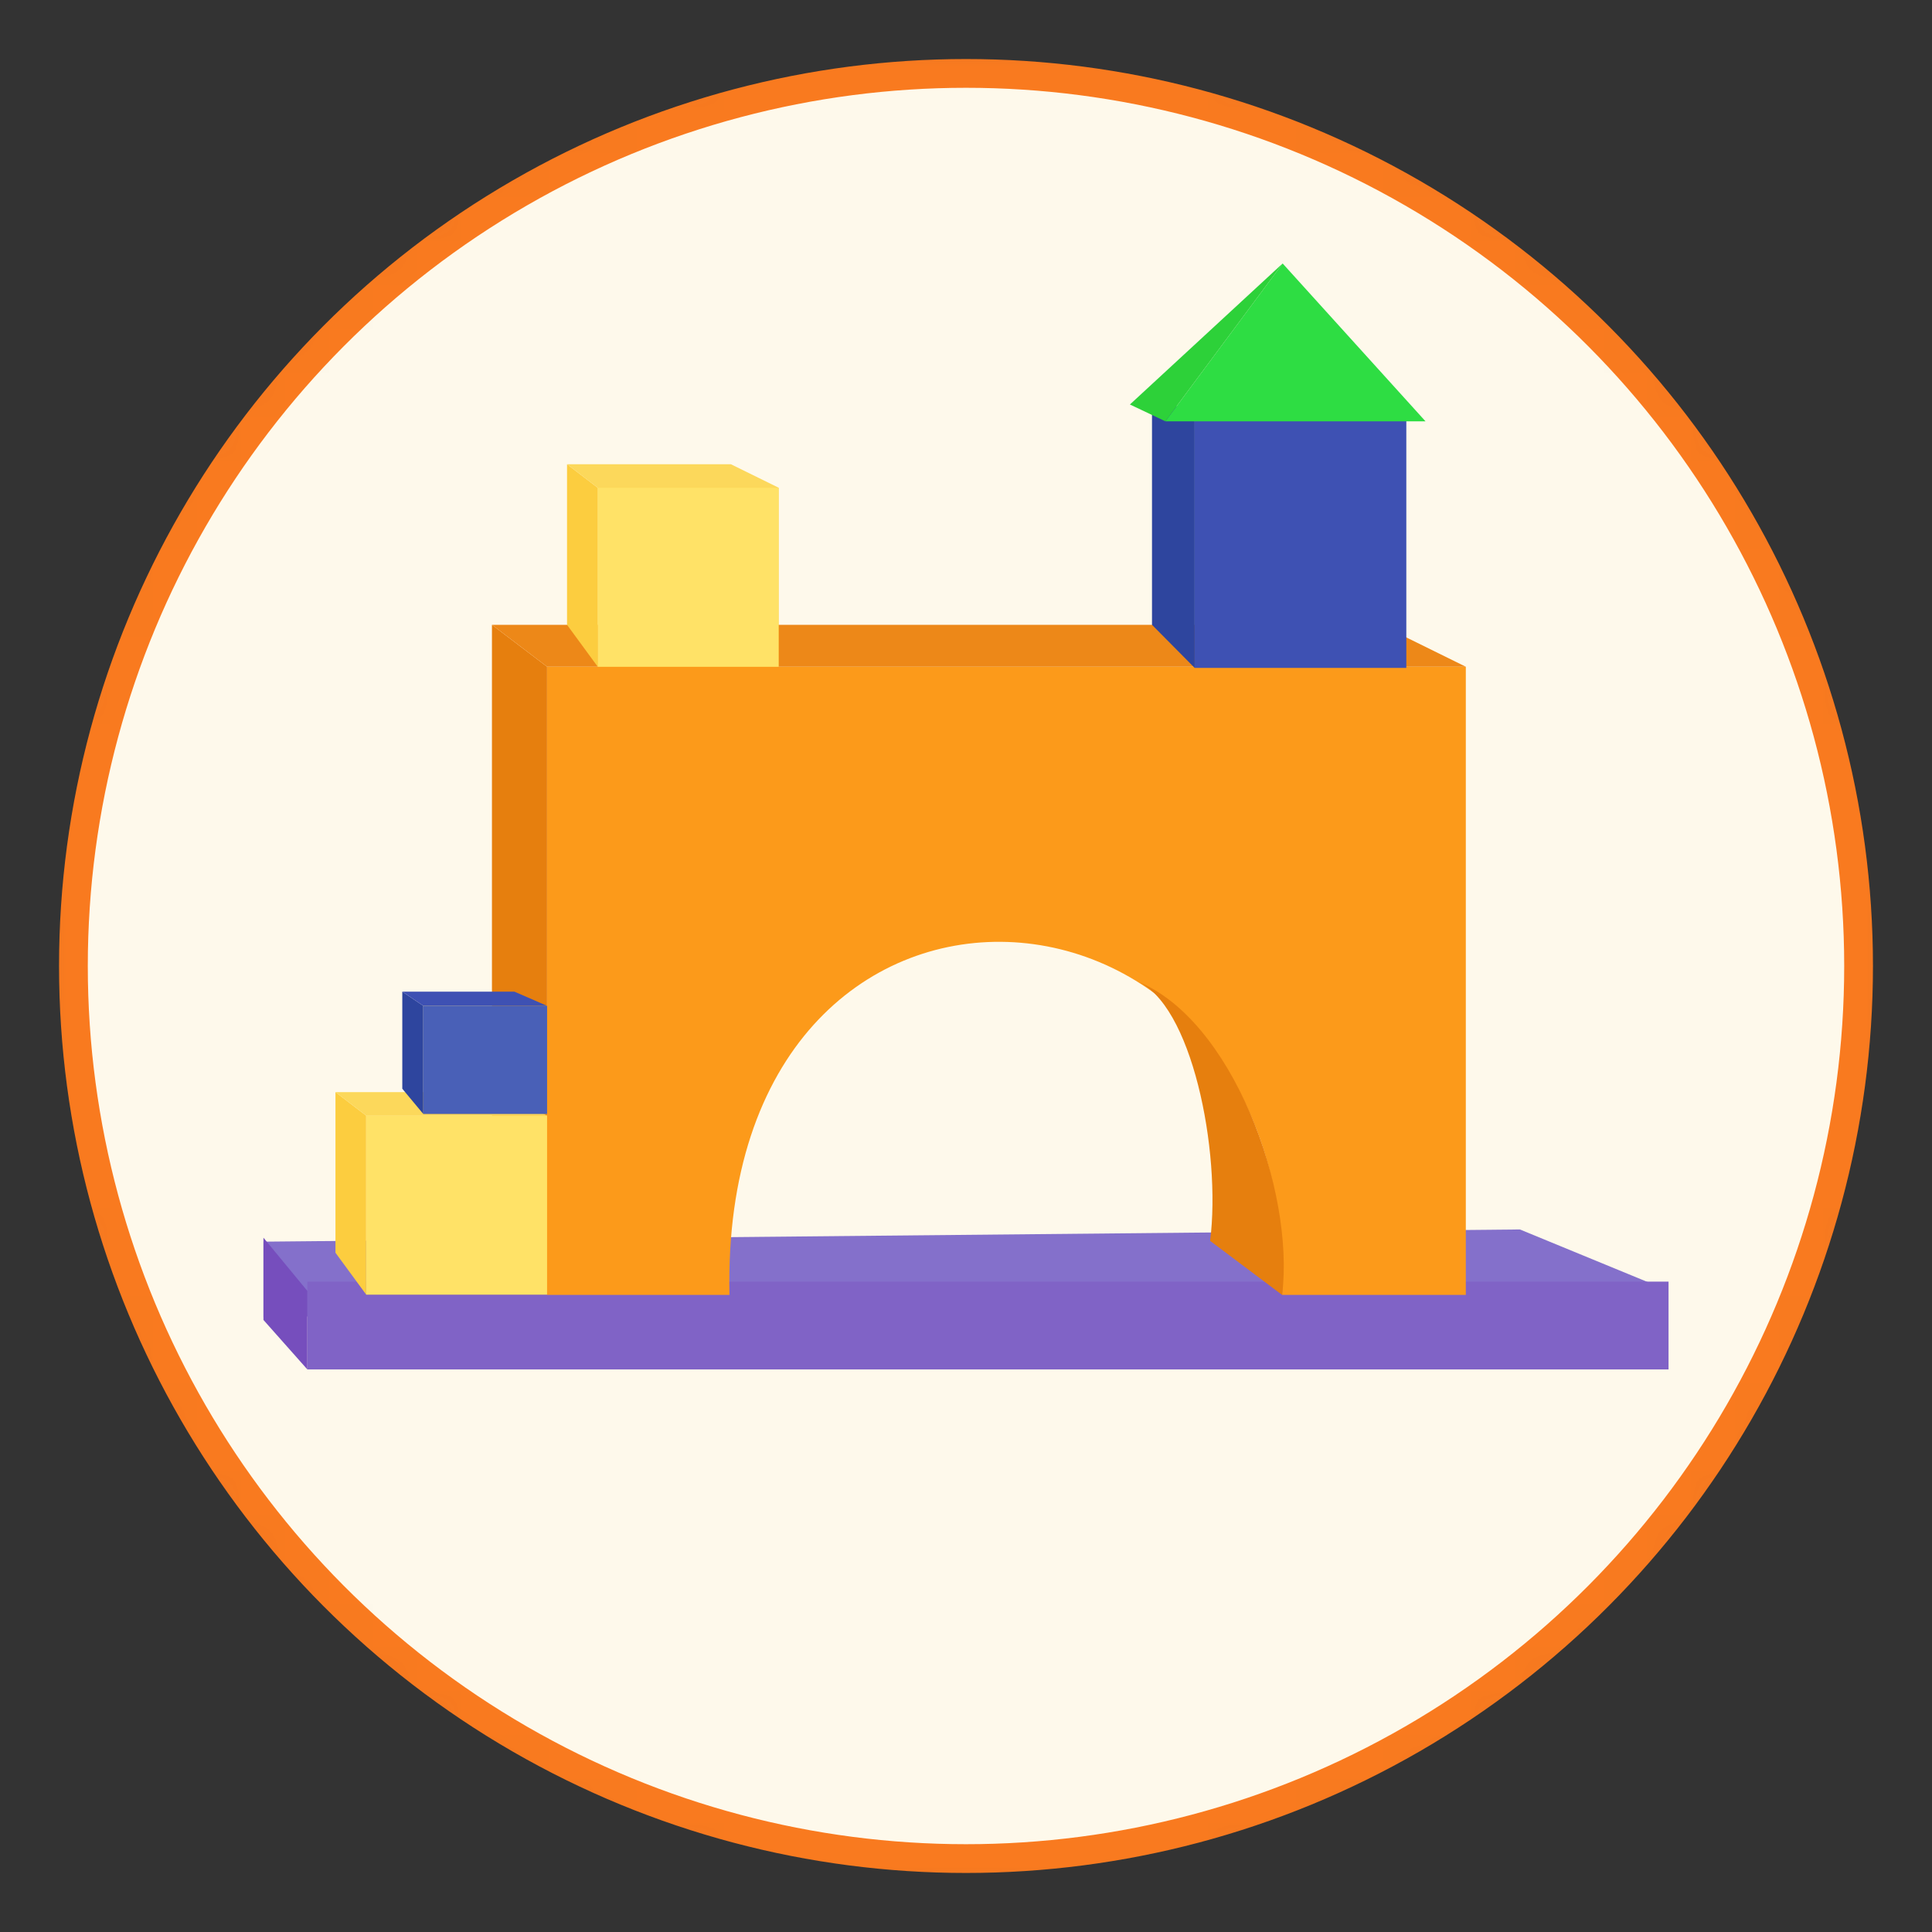 <svg width="44" height="44" viewBox="0 0 44 44" fill="none" xmlns="http://www.w3.org/2000/svg">
<rect x="0" y="0" width="44" height="44" fill="#333333" stroke="none"/>
<mask id="mask0_3205_9618" style="mask-type:alpha" maskUnits="userSpaceOnUse" x="0" y="0" width="44" height="44">
<circle cx="22" cy="22" r="21.836" fill="#D9D9D9" stroke="black" stroke-width="0.328"/>
</mask>
<g mask="url(#mask0_3205_9618)">
<circle cx="22" cy="22" r="20.328" fill="#FEF9EB" stroke="#F97A1F" stroke-width="0.655"/>
<path d="M38 29.393L6 30V28.278L34.615 28L38 29.393Z" fill="#8470CB"/>
<path d="M38 29.188H7V31.188H38V29.188Z" fill="#8063C6"/>
<path d="M6 28.188L7 29.4V31.188L6 30.061V28.188Z" fill="#764EBD"/>
<path d="M12.46 29.491H16.613C16.377 18.343 29.536 19.203 29.2 29.491H33.383V15.184H12.46V29.491Z" fill="#FC9A1A"/>
<path d="M12.459 15.184L11.204 14.23V27.948L12.459 29.491V15.184Z" fill="#E67F0E"/>
<path d="M12.459 15.184H33.382L31.446 14.23H11.204L12.459 15.184Z" fill="#ED8818"/>
<path d="M32.028 9.568H27.208V15.211H32.028V9.568Z" fill="#3E51B3"/>
<path d="M27.208 15.211L26.236 14.23V8.82L27.208 9.568V15.211Z" fill="#2E459E"/>
<path d="M32.465 9.595L29.211 6L26.541 9.595H32.465Z" fill="#2EDD43"/>
<path d="M25.733 9.212L26.541 9.595L29.211 6L25.733 9.212Z" fill="#2DD139"/>
<path d="M27.561 28.261L29.199 29.491C29.495 27.111 28.054 23.177 25.869 22.338C27.139 22.825 27.816 26.216 27.56 28.261H27.561Z" fill="#E67F0E"/>
<path d="M17.732 11.108H13.613V15.184H17.732V11.108Z" fill="#FFCC31"/>
<path d="M13.613 15.184L12.914 14.23V10.573L13.613 11.108V15.184Z" fill="#FCCD3F"/>
<path d="M16.646 10.573L17.734 11.108H13.613L12.914 10.573H16.646Z" fill="#FCD85B"/>
<path d="M17.732 11.108H13.613V15.184H17.732V11.108Z" fill="#FFE267"/>
<path d="M12.458 25.407H8.339V29.483H12.458V25.407Z" fill="#FFCC31"/>
<path d="M8.339 29.483L7.64 28.53V24.872L8.339 25.407V29.483Z" fill="#FCCD3F"/>
<path d="M11.372 24.872L12.46 25.407H8.339L7.64 24.872H11.372Z" fill="#FCD85B"/>
<path d="M12.458 25.407H8.339V29.483H12.458V25.407Z" fill="#FFE267"/>
<path d="M12.46 22.907H9.641V25.37H12.46V22.907Z" fill="#FFCC31"/>
<path d="M9.64 25.37L9.162 24.795V22.584L9.64 22.907V25.37Z" fill="#2E459E"/>
<path d="M11.715 22.584L12.459 22.907H9.64L9.162 22.584H11.715Z" fill="#3E51B3"/>
<path d="M12.46 22.907H9.641V25.37H12.46V22.907Z" fill="#4960B7"/>
</g>
</svg>
